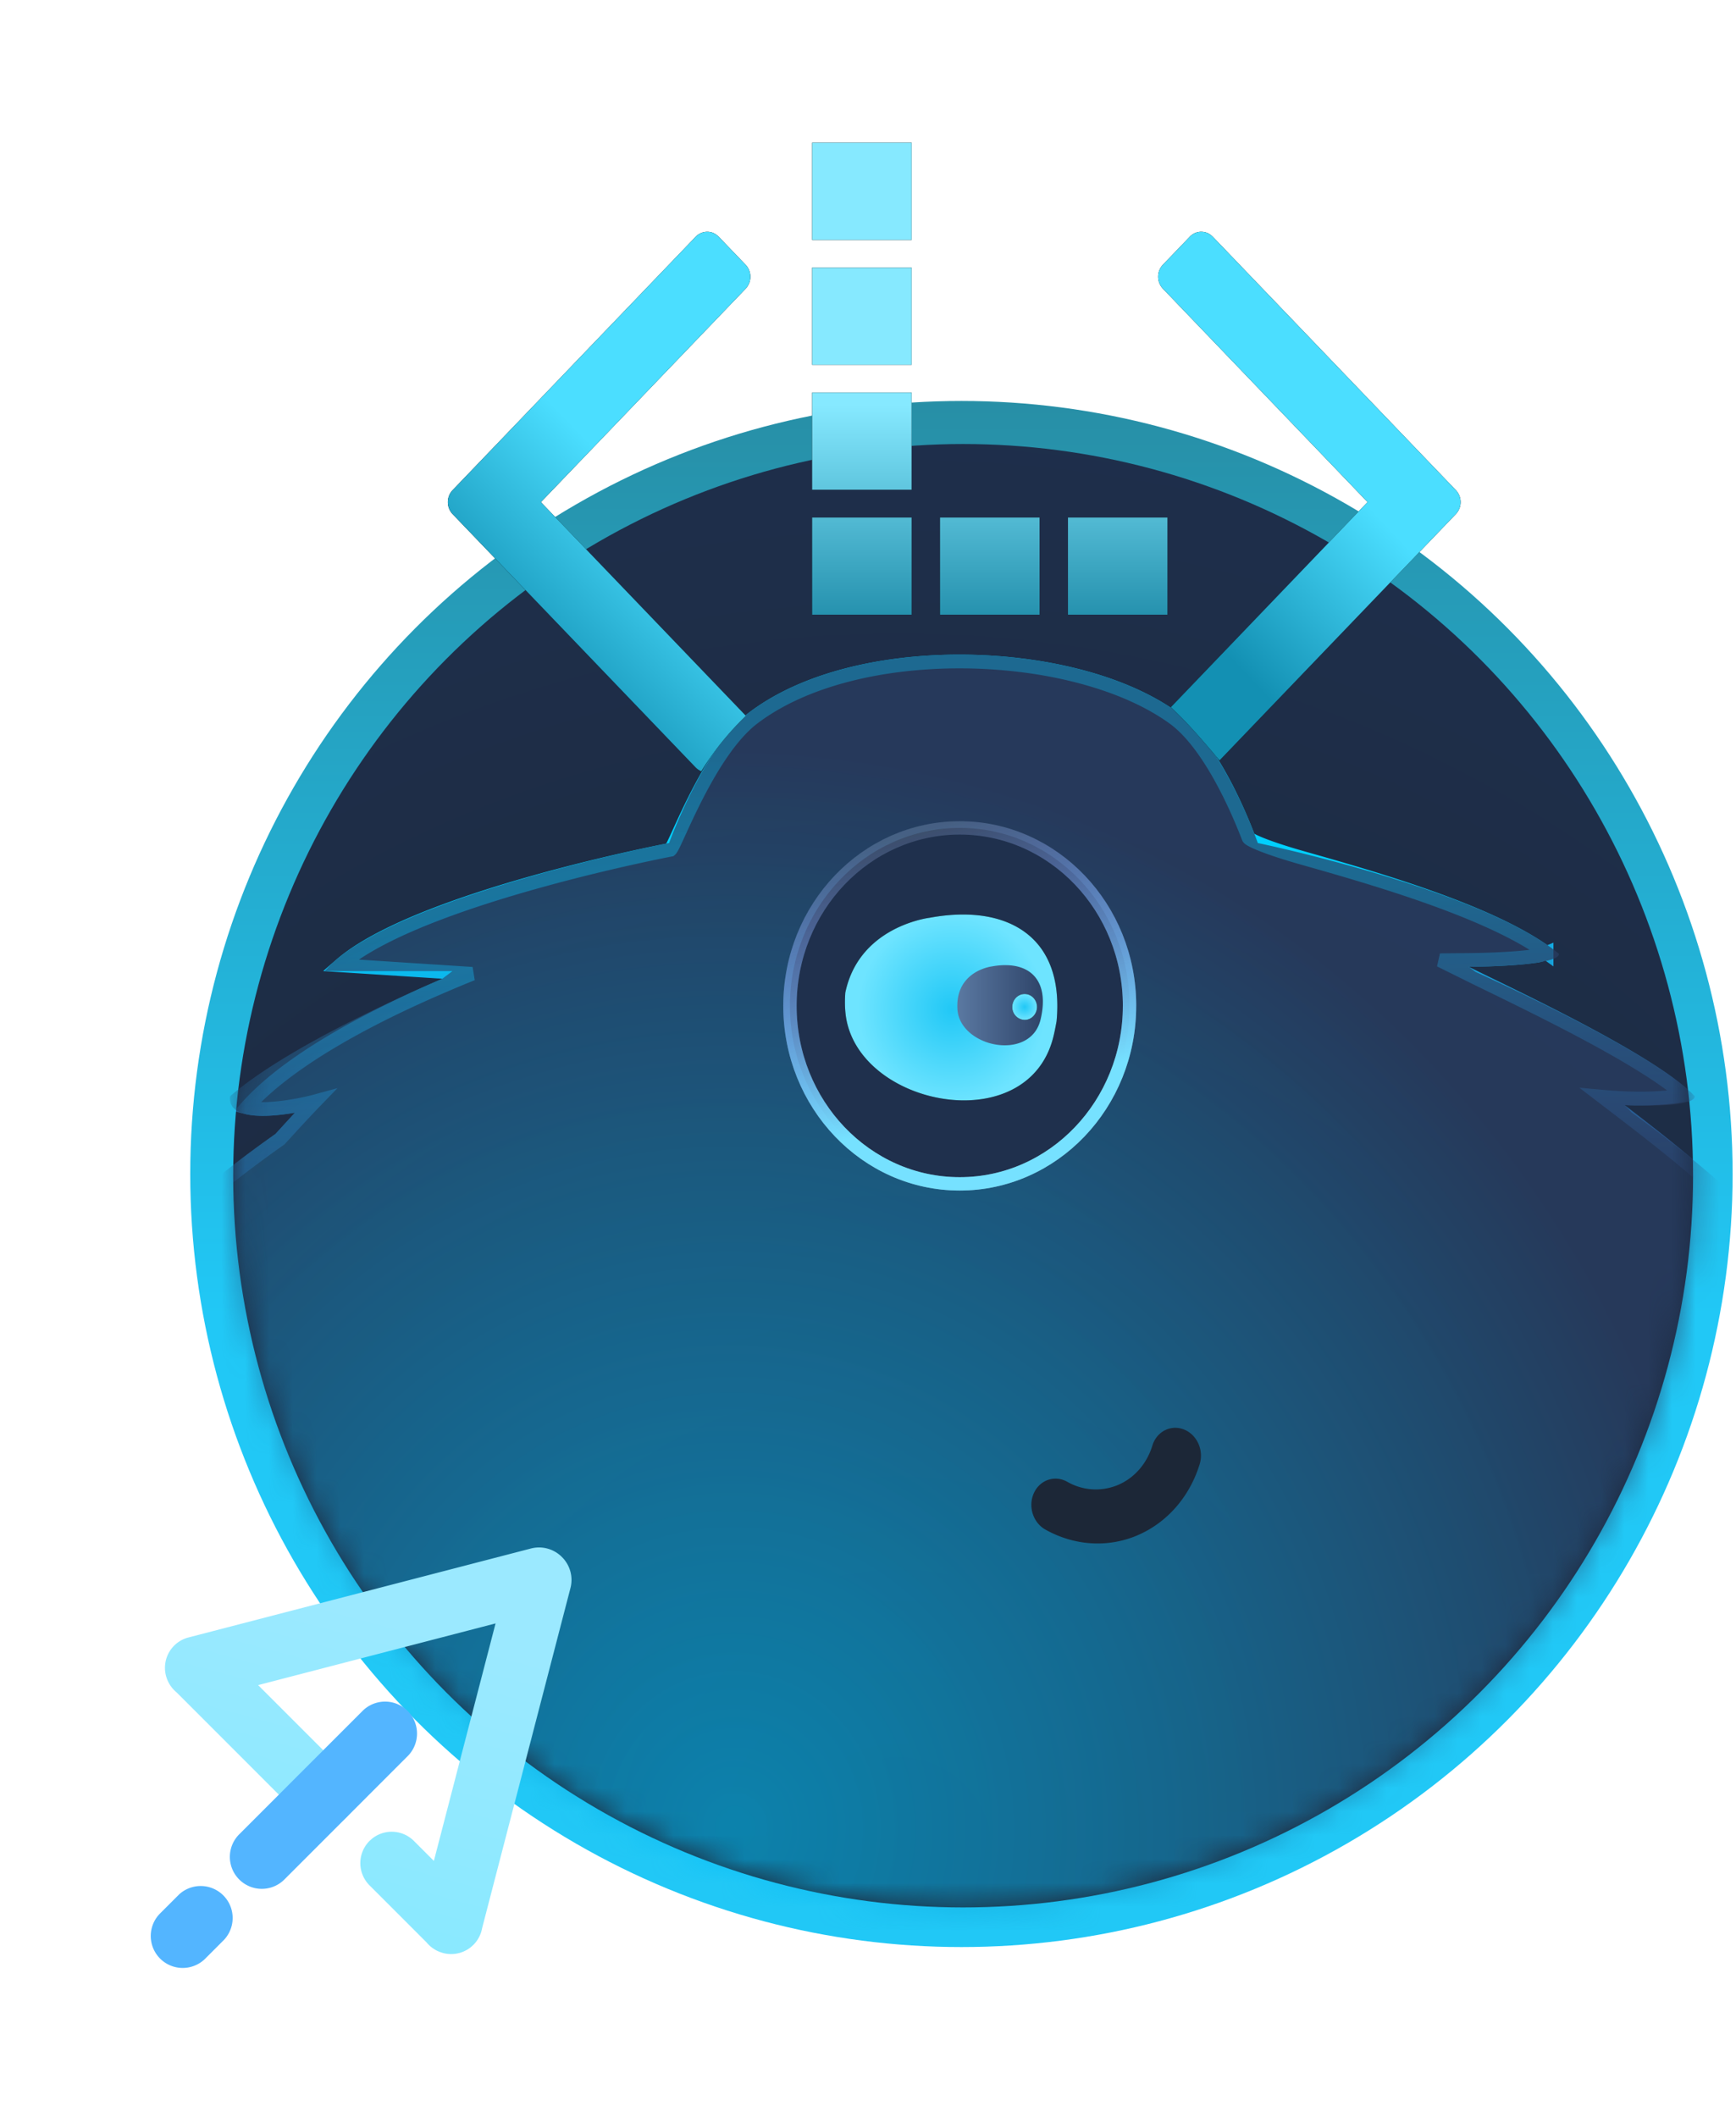 <svg xmlns="http://www.w3.org/2000/svg" xmlns:xlink="http://www.w3.org/1999/xlink" width="73" height="89"><defs><linearGradient id="a" x1="50%" x2="50%" y1="59.06%" y2="0%"><stop offset="0%" stop-color="#21C8F6"/><stop offset="100%" stop-color="#278EA5"/></linearGradient><linearGradient id="e" x1="50%" x2="51.872%" y1="16.689%" y2="46.157%"><stop offset="0%" stop-color="#00D0FF"/><stop offset="100%" stop-color="#637BFF" stop-opacity="0"/></linearGradient><linearGradient id="g" x1="45.554%" x2="4.476%" y1="168.048%" y2="5.569%"><stop offset="0%" stop-color="#C4D6EB" stop-opacity=".676"/><stop offset="100%" stop-color="#91ACD2" stop-opacity=".3"/></linearGradient><linearGradient id="h" x1="39.503%" x2="19.28%" y1="81.515%" y2="6.036%"><stop offset="0%" stop-color="#76E1FF"/><stop offset="100%" stop-color="#637BFF" stop-opacity="0"/></linearGradient><linearGradient id="l" x1="0%" x2="100%" y1="50%" y2="50%"><stop offset="0%" stop-color="#5B79A2"/><stop offset="100%" stop-color="#2E4469"/></linearGradient><linearGradient id="v" x1="41.546%" x2="66.374%" y1="91.27%" y2="50%"><stop offset="0%" stop-color="#1390B3"/><stop offset="100%" stop-color="#4BDEFF"/></linearGradient><linearGradient id="y" x1="41.881%" x2="65.725%" y1="91.27%" y2="50%"><stop offset="0%" stop-color="#1390B3"/><stop offset="100%" stop-color="#4BDEFF"/></linearGradient><linearGradient id="B" x1="38.57%" x2="38.57%" y1="115.211%" y2="55.561%"><stop offset="0%" stop-color="#047392"/><stop offset="100%" stop-color="#86E9FF"/></linearGradient><linearGradient id="C" x1="67.101%" x2="-9.31%" y1="50%" y2="0%"><stop offset="0%" stop-color="#9BE9FF"/><stop offset="100%" stop-color="#87E9FF"/></linearGradient><path id="j" d="M36.503 14.098s-.291.034-.709.168c-.913.29-2.432 1.057-2.833 2.982-.02.281-.022.567.007.848.088.89.533 1.653 1.18 2.25.866.8 2.095 1.3 3.318 1.407 1.888.165 3.76-.613 4.254-2.689.051-.213.091-.417.126-.618.11-1.173-.076-2.11-.494-2.819a3.04 3.04 0 00-.46-.6c-.703-.714-1.74-1.066-2.977-1.066-.447 0-.92.046-1.412.137"/><path id="n" d="M41.022 17.847c0 .3-.232.544-.519.544a.533.533 0 01-.52-.544c0-.3.233-.544.52-.544.287 0 .519.244.519.544"/><path id="p" d="M31.766 29.189s-.87-1.34-1.744-1.712c-.262-.112-.525-.137-.765-.01-.321.168-.394.57-.341 1.047.118 1.062.86 2.488.86 2.488.146-.137.302-.265.463-.383 1.329-.969 3.075-1.305 3.707-1.399.154-.023.242-.031.242-.031s-.085-.268-.27-.605a3.578 3.578 0 00-.42-.611 2.245 2.245 0 00-.78-.597.634.634 0 00-.257-.06c-.767 0-.695 1.873-.695 1.873"/><path id="r" d="M44.935 27.965a2.224 2.224 0 00-.817.54c-.153.155-.283.32-.39.476-.253.37-.378.689-.378.689s.087.015.24.048c.583.13 2.122.539 3.35 1.457.248.184.483.39.695.617 0 0 .881-1.451 1.033-2.512.051-.359.02-.673-.158-.871-.32-.36-.848-.21-1.205-.009-.792.445-1.538 1.442-1.538 1.442s.198-1.92-.608-1.92a.678.678 0 00-.224.043"/><path id="u" d="M42.514 3.744c.19 0 .357.075.503.228L53.2 14.586a.734.734 0 01-.001 1.048L43.282 25.97c-.744-.885-1.388-1.63-2.049-2.237l8.275-8.624-8.588-8.952a.735.735 0 010-1.048l1.093-1.138a.676.676 0 01.502-.228z"/><path id="x" d="M21.739 3.744c.19 0 .357.076.502.228l1.093 1.139a.735.735 0 010 1.048l-8.589 8.951 8.59 8.952.03.034a11.743 11.743 0 00-1.874 2.33.73.73 0 01-.255-.178L11.052 15.634a.735.735 0 010-1.048L21.236 3.972a.678.678 0 01.503-.228z"/><path id="A" d="M4.184 15.757v4.085H0v-4.085h4.184zm5.38 0v4.085H5.378v-4.085h4.184zm5.379 0v4.085h-4.184v-4.085h4.184zm-10.76-5.252v4.085H0v-4.085h4.184zm0-5.253v4.086H0V5.252h4.184zm0-5.252v4.085H0V0h4.184z"/><filter id="i" width="301.5%" height="330.4%" x="-100.8%" y="-115.2%" filterUnits="objectBoundingBox"><feOffset in="SourceAlpha" result="shadowOffsetOuter1"/><feGaussianBlur in="shadowOffsetOuter1" result="shadowBlurOuter1" stdDeviation="3"/><feColorMatrix in="shadowBlurOuter1" values="0 0 0 0 0.137 0 0 0 0 0.788 0 0 0 0 0.969 0 0 0 0.426 0"/></filter><filter id="m" width="1834%" height="1754.6%" x="-867%" y="-827.3%" filterUnits="objectBoundingBox"><feOffset in="SourceAlpha" result="shadowOffsetOuter1"/><feGaussianBlur in="shadowOffsetOuter1" result="shadowBlurOuter1" stdDeviation="3"/><feColorMatrix in="shadowBlurOuter1" values="0 0 0 0 0.137 0 0 0 0 0.788 0 0 0 0 0.969 0 0 0 0.426 0"/></filter><filter id="t" width="241.5%" height="181%" x="-70.8%" y="-40.5%" filterUnits="objectBoundingBox"><feOffset in="SourceAlpha" result="shadowOffsetOuter1"/><feGaussianBlur in="shadowOffsetOuter1" result="shadowBlurOuter1" stdDeviation="3"/><feColorMatrix in="shadowBlurOuter1" values="0 0 0 0 0.137 0 0 0 0 0.788 0 0 0 0 0.969 0 0 0 0.426 0"/></filter><filter id="w" width="241.5%" height="179.4%" x="-70.8%" y="-39.7%" filterUnits="objectBoundingBox"><feOffset in="SourceAlpha" result="shadowOffsetOuter1"/><feGaussianBlur in="shadowOffsetOuter1" result="shadowBlurOuter1" stdDeviation="3"/><feColorMatrix in="shadowBlurOuter1" values="0 0 0 0 0.137 0 0 0 0 0.788 0 0 0 0 0.969 0 0 0 0.426 0"/></filter><filter id="z" width="220.5%" height="190.7%" x="-60.2%" y="-45.4%" filterUnits="objectBoundingBox"><feOffset in="SourceAlpha" result="shadowOffsetOuter1"/><feGaussianBlur in="shadowOffsetOuter1" result="shadowBlurOuter1" stdDeviation="3"/><feColorMatrix in="shadowBlurOuter1" values="0 0 0 0 0.137 0 0 0 0 0.788 0 0 0 0 0.969 0 0 0 0.426 0"/></filter><radialGradient id="c" cx="45.075%" cy="95.862%" r="102.241%" fx="45.075%" fy="95.862%" gradientTransform="scale(1 .998) rotate(-85.644 .452 .96)"><stop offset="0%" stop-color="#1C2737"/><stop offset="100%" stop-color="#1E2F4C"/></radialGradient><radialGradient id="f" cx="37.435%" cy="76.012%" r="68.008%" fx="37.435%" fy="76.012%" gradientTransform="matrix(.28 -.937 .752 .349 -.302 .846)"><stop offset="0%" stop-color="#00C3FF" stop-opacity=".826"/><stop offset="100%" stop-color="#293F64"/></radialGradient><radialGradient id="k" cx="50%" cy="50%" r="50.05%" fx="50%" fy="50%" gradientTransform="scale(.875 1) rotate(-87.44 .536 .463)"><stop offset="0%" stop-color="#21C8F6"/><stop offset="100%" stop-color="#6EE4FF"/></radialGradient><radialGradient id="o" cx="50%" cy="50%" r="52.436%" fx="50%" fy="50%" gradientTransform="matrix(.037 -.954 .999 .036 -.019 .959)"><stop offset="0%" stop-color="#21C8F6"/><stop offset="100%" stop-color="#6EE4FF"/></radialGradient><ellipse id="b" cx="30.694" cy="30.762" rx="30.694" ry="30.762"/></defs><g fill="none" fill-rule="evenodd"><g transform="translate(8 16.857)"><ellipse cx="32.429" cy="32.5" fill="url(#a)" fill-rule="nonzero" rx="32.429" ry="32.5"/><g transform="translate(1.806 1.81)"><mask id="d" fill="#fff"><use xlink:href="#b"/></mask><use fill="url(#c)" xlink:href="#b"/><g mask="url(#d)"><g transform="translate(-7.222 5.82)"><path stroke="url(#e)" stroke-width=".577" d="M37.76 3.323c3.438 0 6.88.831 9.013 2.379 1.569 1.139 2.774 4.065 3.144 5.028.038.104.816.438 2.227.839 2.808.797 7.838 2.214 10.307 4.008a1.828 1.828 0 01-.498.13c-.94.134-2.295.159-2.779.164h0l-1.203.012 1.078.534c.237.118.525.259.853.419 2.33 1.136 6.664 3.24 8.318 4.719-1.054.179-2.088.144-2.478.127l-.094-.004a20.65 20.65 0 01-.853-.059l.758.58c2.117 1.622 6.85 5.243 9.482 9.276h0l-3.895-1.004c.05.19.096.352.135.485.1.346.277.89.496 1.563.579 1.783 1.457 4.484 2.005 6.836-.284.168-.427.179-.584.152-.618-.107-1.39-.496-1.898-.78-.467.732-.51 1.246-.557 1.77.614 2.837 1.655 8.14 1.803 12.799-.386-.065-1.18-1.018-1.753-1.77l-.216-.288c-.269-.362-.45-.626-.45-.626s-.271-.392-.593-.908l.063.891.01.135.005.08s.107 1.563.201 3.23l.04.718c.038.715.07 1.41.089 1.973-.365-.513-.84-1.28-1.111-1.712l-.358-.569a29.373 29.373 0 01-.518 1.861c-.022 1.313-.78 2.358-2.07 3.248-1.472 1.015-3.634 1.824-6.266 2.447-5.905 1.398-14.16 1.844-22.387 1.443-8.16-.396-16.295-1.625-22.084-3.588-2.577-.874-4.687-1.892-6.116-3.05-1.26-1.024-1.99-2.153-1.98-3.401-.136-.6-.257-1.137-.372-1.678-.057-.27-.113-.539-.166-.807l-.373.736c-.447.88-1.006 1.98-1.537 3.015-1.039-4.925-.098-11.662.416-14.636-.022-.362-.045-.647-.067-.928h0l-.074-.931-.464.81c-.298.52-.741 1.243-1.169 1.49-.353-.106-.462-.228-.53-.432.013-4.312 1.802-10.199 1.802-10.199l.021-.068.037-.116c.106-.336.355-1.104.718-2.099-.527 1.065-1.278 2.02-1.278 2.02l-.006.009c-.096.12-1.272 1.584-2.438 2.28-.295.176-.587.304-.859.331 1.505-3.598 6.085-7.117 8.478-8.798.305-.331.57-.623.846-.92.216-.233.43-.457.64-.675-.312.085-.63.148-.9.194-.586.1-1.42.2-1.979.059 2.129-2.398 6.573-4.385 8.34-5.14.304-.131.691-.294 1.139-.474h0l-5.548-.358c3.234-2.824 13.883-4.857 13.883-4.857.217-.185 1.618-4.122 3.485-5.54 2.145-1.628 5.41-2.375 8.67-2.375z"/><path fill="url(#f)" d="M28.917 5.469c4.491-3.411 13.79-3.075 18.025 0 1.611 1.169 2.863 4.167 3.245 5.16l.09.24.03.086h.001s9.378 1.942 12.665 4.661c0 .474-3.015.535-3.796.543.097.07.191.14.284.211l.018.009c1.732.788 7.588 3.527 9.204 5.22 0 .47-2.317.4-2.954.371.101.104.198.207.295.31 1.596 1.143 7 5.204 9.636 9.654l.173.182-4.282-1.241-.004.235c.382 1.057 1.811 5.1 2.556 8.379-.376.788-2.054-.01-2.95-.51-.038.504-.081 1.019-.128 1.544.62 2.804 1.688 8.256 1.81 12.987-.52.362-2.941-2.72-2.941-2.72s.346 5.076.346 6.708c-.264-.138-1.22-1.627-1.66-2.326a28.89 28.89 0 01-.356 1.224c-.09 11.685-61.552 8.915-61.467-2.988a59.779 59.779 0 01-.365-1.617c-.549 1.08-1.267 2.494-1.894 3.713-1.327-5.006-.313-12.358.231-15.513l-.07-.856c-.585 1.023-1.732 2.676-2.237.958 0-4.351 1.814-10.327 1.814-10.327S1.384 33.384 0 32.296c1.762-3.692 6.543-7.384 9.02-9.123.256-.289.522-.582.8-.881-1.052.179-2.85.338-2.727-.693 2.337-2.016 7.076-4.147 8.925-4.938.138-.107.279-.213.42-.32h-5.366c2.595-3.082 14.48-5.386 14.48-5.386s1.45-4.032 3.365-5.486z" opacity=".705"/><path fill="#24385A" stroke="url(#g)" stroke-width=".562" d="M44.913 17.801c0 4.133-3.196 7.483-7.14 7.483-3.942 0-7.139-3.35-7.139-7.483 0-4.132 3.197-7.482 7.14-7.482 3.943 0 7.14 3.35 7.14 7.482"/><path fill="#000" fill-opacity=".152" stroke="url(#h)" stroke-width=".562" d="M44.913 17.801c0 4.133-3.196 7.483-7.14 7.483-3.942 0-7.139-3.35-7.139-7.483 0-4.132 3.197-7.482 7.14-7.482 3.943 0 7.14 3.35 7.14 7.482"/><g fill-rule="nonzero"><use fill="#000" filter="url(#i)" xlink:href="#j"/><use fill="url(#k)" xlink:href="#j"/></g><path fill="url(#l)" d="M39.125 16.143s-.648.076-1.078.57c-.233.266-.402.654-.372 1.218.02.38.203.706.476.958.231.213.528.374.845.47.657.197 1.402.115 1.843-.349.154-.162.27-.372.333-.632.072-.305.103-.578.096-.821-.012-.454-.154-.8-.392-1.043-.257-.262-.627-.401-1.068-.422l-.12-.003a3.13 3.13 0 00-.563.054"/><g fill-rule="nonzero"><use fill="#000" filter="url(#m)" xlink:href="#n"/><use fill="url(#o)" xlink:href="#n"/></g><path fill="#1C2737" fill-rule="nonzero" d="M45.244 40.062c-1.245.528-2.655.438-3.871-.245-.52-.292-.736-.98-.48-1.535.253-.554.88-.766 1.4-.474a2.41 2.41 0 002.135.135c.686-.29 1.213-.893 1.446-1.655.18-.59.772-.894 1.322-.68.55.214.85.865.669 1.455-.422 1.378-1.378 2.47-2.622 2.998z"/><mask id="q" fill="#fff"><use xlink:href="#p"/></mask><path d="M31.766 29.189s-.87-1.34-1.744-1.712c-.262-.112-.525-.137-.765-.01-.321.168-.394.57-.341 1.047.118 1.062.86 2.488.86 2.488.146-.137.302-.265.463-.383 1.329-.969 3.075-1.305 3.707-1.399.154-.023.242-.031.242-.031s-.085-.268-.27-.605a3.578 3.578 0 00-.42-.611 2.245 2.245 0 00-.78-.597.634.634 0 00-.257-.06c-.767 0-.695 1.873-.695 1.873" mask="url(#q)"/><mask id="s" fill="#fff"><use xlink:href="#r"/></mask><path d="M44.935 27.965a2.224 2.224 0 00-.817.54c-.153.155-.283.32-.39.476-.253.37-.378.689-.378.689s.087.015.24.048c.583.13 2.122.539 3.35 1.457.248.184.483.39.695.617 0 0 .881-1.451 1.033-2.512.051-.359.02-.673-.158-.871-.32-.36-.848-.21-1.205-.009-.792.445-1.538 1.442-1.538 1.442s.198-1.92-.608-1.92a.678.678 0 00-.224.043" mask="url(#s)"/></g></g></g></g><g fill-rule="nonzero" transform="translate(8 6)"><use fill="#000" filter="url(#t)" xlink:href="#u"/><use fill="url(#v)" xlink:href="#u"/></g><g fill-rule="nonzero" transform="translate(8 6)"><use fill="#000" filter="url(#w)" xlink:href="#x"/><use fill="url(#y)" xlink:href="#x"/></g><g transform="translate(34.15 6)" fill-rule="nonzero"><use fill="#000" filter="url(#z)" xlink:href="#A"/><use fill="url(#B)" xlink:href="#A"/></g><g fill-rule="nonzero"><path d="M1.327 0c.28 0 .541.088.755.237L14.818 7.72c.417.244.655.676.67 1.126v.1c-.015.45-.253.883-.67 1.127L1.99 17.612a1.318 1.318 0 01-1.803-.469l-.005-.008-.005-.01a1.344 1.344 0 01-.17-.8v-7.44c0-.684.52-1.246 1.185-1.314l.135-.006c.73 0 1.32.59 1.32 1.32v5.238l8.894-5.226-8.894-5.226v1.187a1.32 1.32 0 01-1.185 1.313l-.135.007a1.32 1.32 0 01-1.32-1.32V1.47c-.023-.226.012-.46.108-.678L.177.669.219.603.237.577l-.06.092a1.3 1.3 0 01.3-.359L.495.295A.977.977 0 01.567.24L.6.218.674.172.715.15.768.124.84.092l.032-.01c.101-.039.208-.064.32-.075L1.326 0z" fill="url(#C)" transform="scale(1 -1) rotate(45 109.315 -18.454)"/><path fill="#53B5FF" d="M15.26 71.915l-5.201 5.202a1.342 1.342 0 101.9 1.899l5.2-5.202a1.343 1.343 0 00-1.899-1.899zM7.516 79.66l-.783.782a1.343 1.343 0 101.9 1.9l.782-.783a1.344 1.344 0 00-1.9-1.9z"/></g></g></svg>